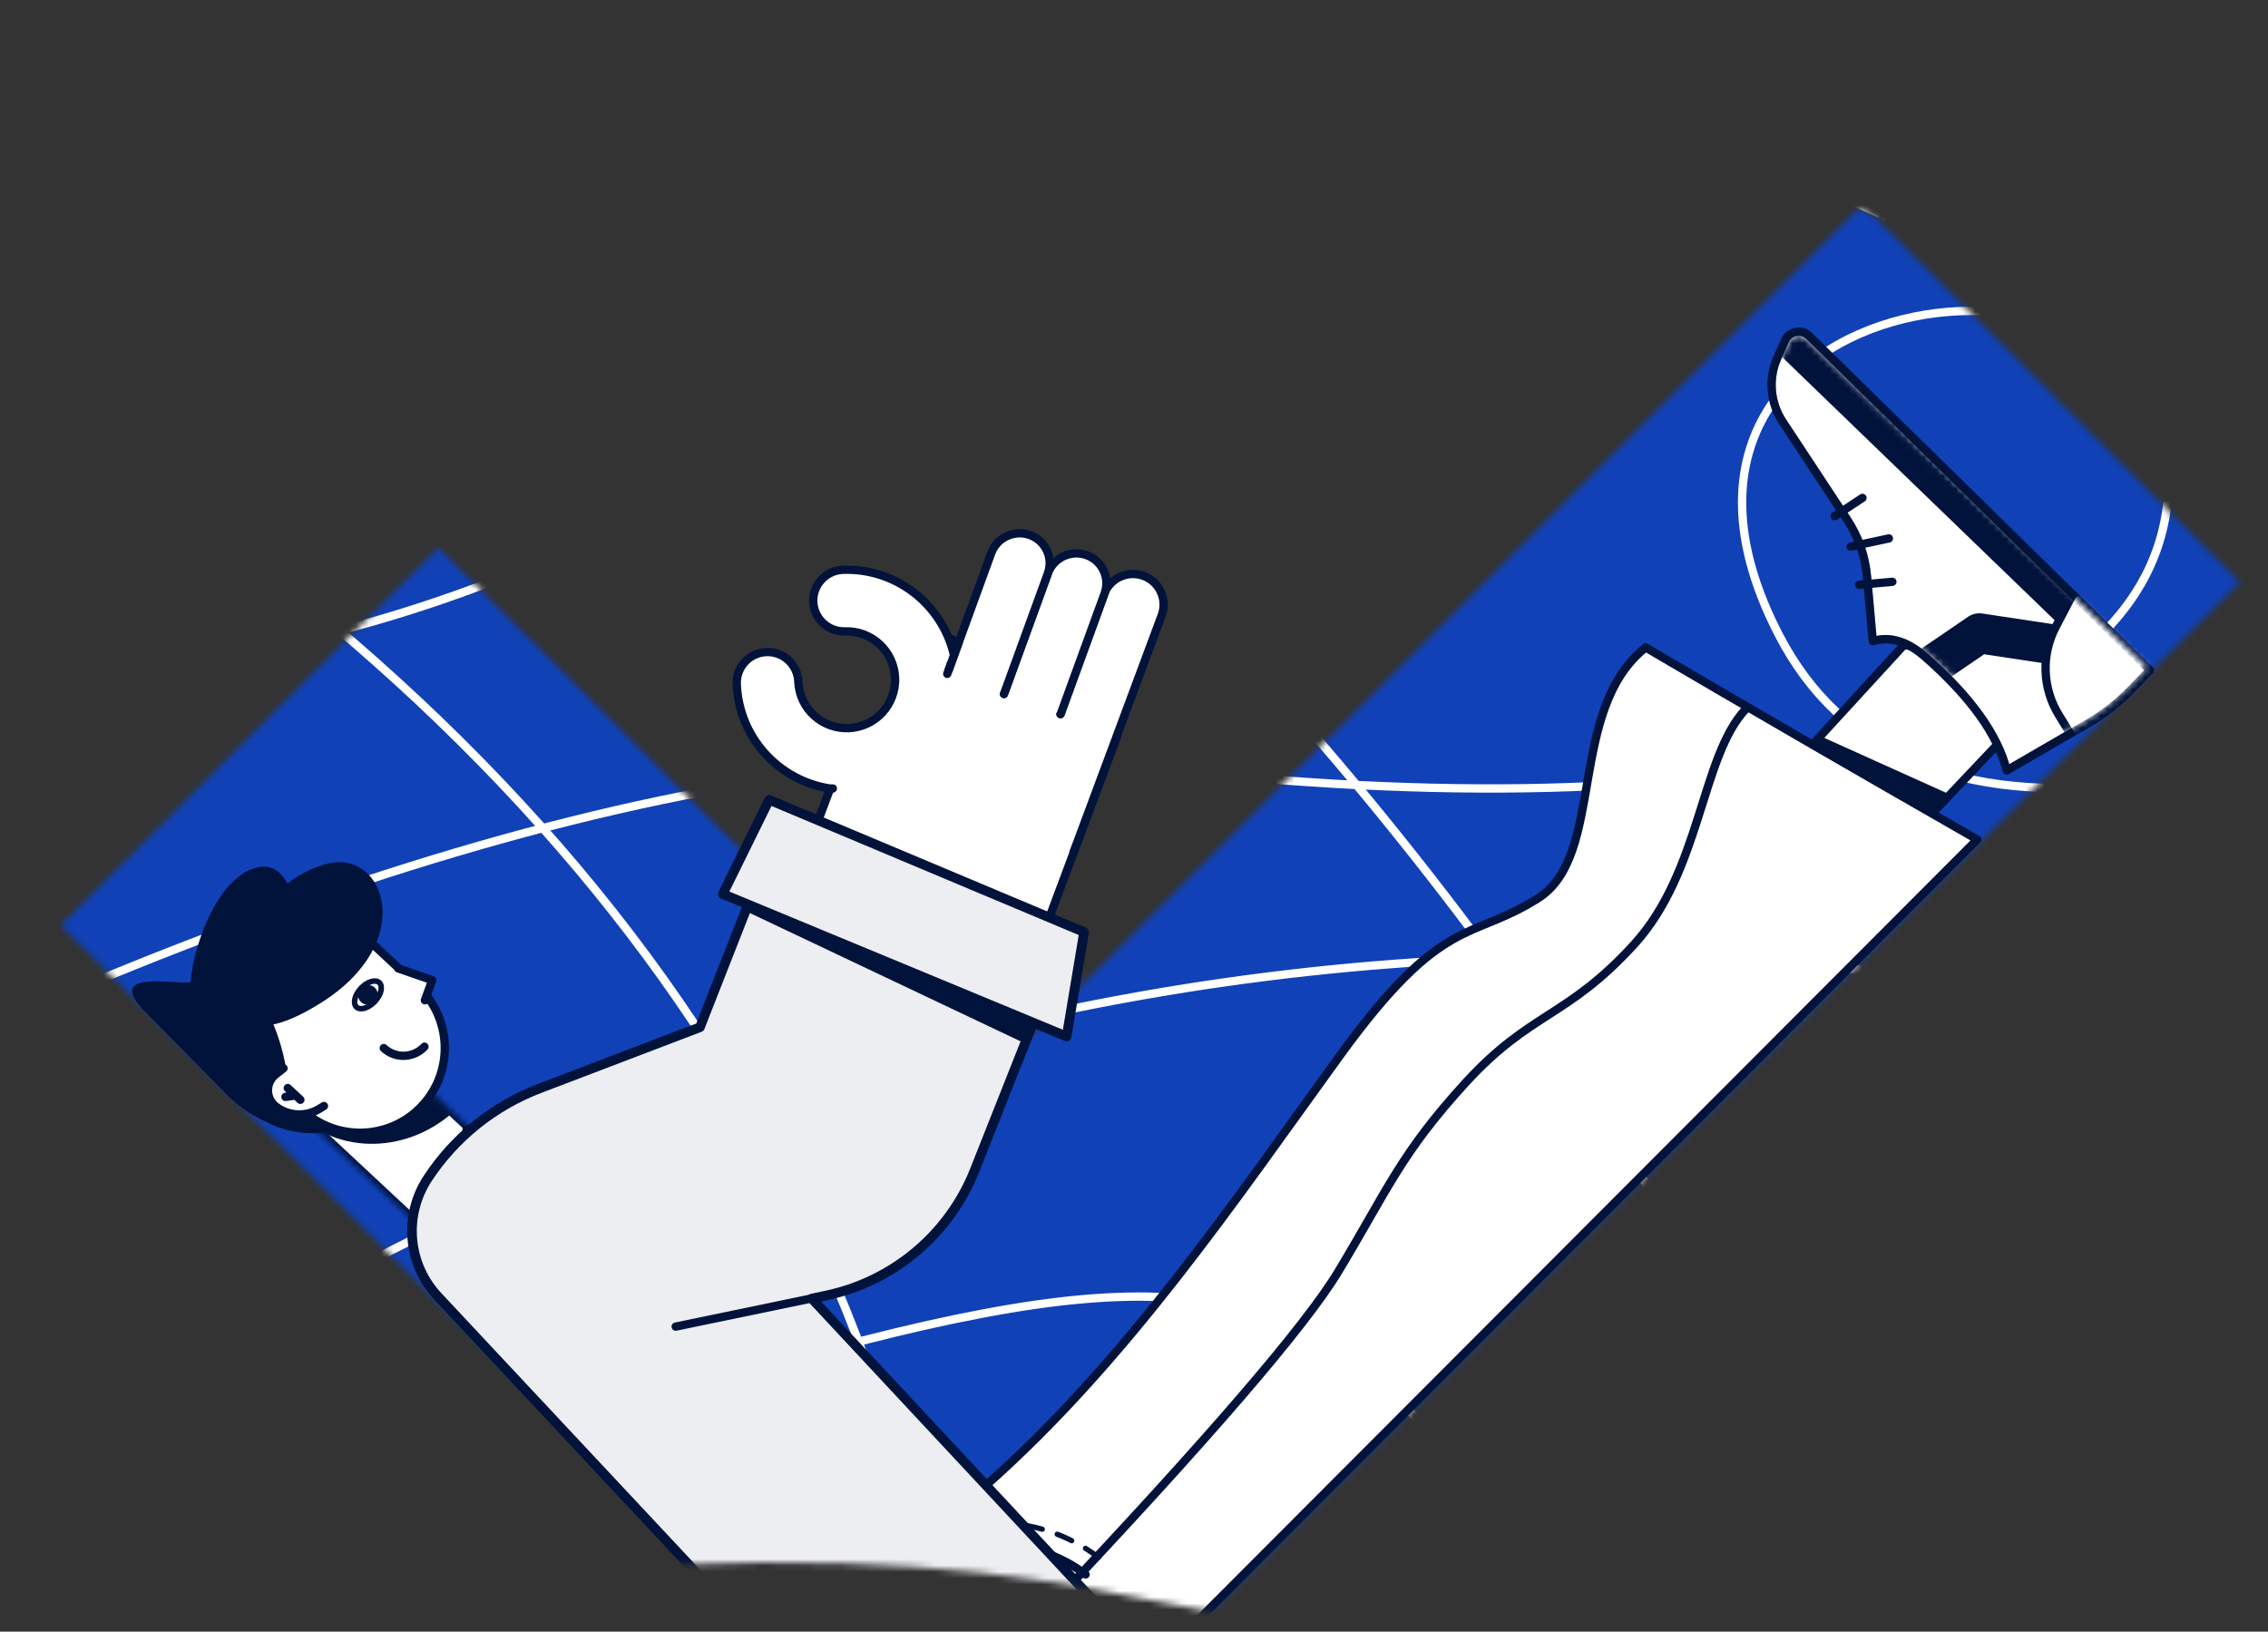 <svg width="360" height="259" viewBox="0 0 360 259" fill="none" xmlns="http://www.w3.org/2000/svg">
<rect x="0" y="0" width="360" height="259" fill="#333333" stroke="none"/>
<mask id="mask0_2001_11691" style="mask-type:alpha" maskUnits="userSpaceOnUse" x="0" y="0" width="360" height="259">
<path d="M236.268 10.372C271.303 30.23 305.836 32.025 324.982 46.347C331.51 51.229 364.834 83.655 358.408 116.213C349.479 161.458 302.572 240.15 246.963 253.766C191.352 267.381 189.843 244.807 105.912 248.4C60.534 250.342 30.973 217.343 22.308 178.255C19.409 165.172 -1.066 153.142 0.907 139.777C3.94 119.216 32.882 97.866 48.592 83.135C105.024 30.223 177.424 -22.979 236.268 10.372Z" fill="white"/>
</mask>
<g mask="url(#mask0_2001_11691)">
<mask id="mask1_2001_11691" style="mask-type:alpha" maskUnits="userSpaceOnUse" x="9" y="32" width="347" height="261">
<path d="M355.532 92.424L155.2 292.755L95.245 232.8L95.401 232.644L9.636 146.881L69.591 86.926L155.356 172.689L295.576 32.469L355.532 92.424Z" fill="white"/>
</mask>
<g mask="url(#mask1_2001_11691)">
<path d="M355.531 92.424L155.199 292.755L95.244 232.8L95.4 232.644L9.635 146.881L69.591 86.926L155.355 172.689L295.575 32.469L355.531 92.424Z" fill="#5578EC"/>
<mask id="mask2_2001_11691" style="mask-type:alpha" maskUnits="userSpaceOnUse" x="-52" y="-189" width="544" height="544">
<path d="M491.952 -67.478L70.04 -188.379L-51.085 233.757L370.827 354.658L491.952 -67.478Z" fill="white"/>
</mask>
<g mask="url(#mask2_2001_11691)">
<path d="M491.952 -67.463L70.026 -188.379L-51.084 233.743L370.842 354.658L491.952 -67.463Z" fill="#1041B7"/>
<path d="M238.444 -140.068C222.171 -60.842 236.468 -5.962 281.336 24.575C326.202 55.11 400.266 50.944 503.525 12.076" stroke="white" stroke-width="1.32"/>
<path d="M267.735 -131.717C254.797 -36.818 211.635 1.758 138.244 -15.99C28.159 -42.612 130.46 -102.738 158.119 -59.157C185.777 -15.575 162.288 54.898 90.356 87.199C42.402 108.733 -6.256 112.426 -55.618 98.28M420.195 182.809C262.395 126.335 118.426 147.068 -11.71 245.005" stroke="white" stroke-width="1.32"/>
<path d="M-1.442 60.668C95.9 119.171 147.339 196.328 152.875 292.14" stroke="white" stroke-width="1.32"/>
<path d="M449.213 81.597C357.664 132.271 302.063 138.698 282.41 100.877C252.93 44.147 343.767 32.16 344.241 75.446C344.713 118.733 271.949 132.126 183.122 121.901C123.904 115.084 45.24 136.961 -52.87 187.532M213.741 309.617C221.103 244.504 244.339 215.104 283.447 221.419C322.555 227.734 359.817 256.442 395.232 307.543" stroke="white" stroke-width="1.32"/>
<path d="M435.977 127.816C349.794 174.203 298.052 245.557 280.75 341.878" stroke="white" stroke-width="1.32"/>
<path d="M23.846 -27.434C180.563 53.872 284.979 182.362 337.097 358.034" stroke="white" stroke-width="1.32"/>
<path d="M131.051 -170.869C77.235 -175.032 52.215 -158.716 55.992 -121.921C61.657 -66.727 108.014 47.859 5.574 36.067M-26.261 147.158C-3.604 217.568 34.121 244.36 86.915 227.533C166.107 202.294 191.288 199.559 216.359 216.696C233.074 228.121 241.598 261.78 241.931 317.672" stroke="white" stroke-width="1.32"/>
</g>
</g>
<mask id="mask3_2001_11691" style="mask-type:alpha" maskUnits="userSpaceOnUse" x="47" y="164" width="39" height="38">
<path d="M47.964 177.226L59.424 164.938L85.36 189.124L73.9 201.413L47.964 177.226Z" fill="white"/>
</mask>
<g mask="url(#mask3_2001_11691)">
<path d="M47.964 177.226L59.424 164.938L85.36 189.124L73.9 201.413L47.964 177.226Z" fill="white" stroke="#01133B" stroke-width="1.525" stroke-linecap="round" stroke-linejoin="round"/>
<path d="M73.282 175.212C80.43 167.547 80.472 155.968 73.374 149.35C66.277 142.732 54.729 143.581 47.581 151.246C40.434 158.911 40.392 170.49 47.489 177.108C54.585 183.726 66.135 182.877 73.282 175.212Z" fill="#01133B"/>
</g>
<path fill-rule="evenodd" clip-rule="evenodd" d="M128.344 274.798C131.772 262.304 141.061 249.385 156.213 236.037C178.939 216.017 196.322 190.099 212.697 167.542C229.071 144.986 233.386 149.412 244.146 142.583C254.905 135.752 248.691 112.741 261.216 102.775C275.426 111.137 292.969 121.299 313.846 133.263L152.397 295.018L128.344 274.798Z" fill="white" stroke="#01133B" stroke-width="1.32" stroke-linecap="round" stroke-linejoin="round"/>
<path fill-rule="evenodd" clip-rule="evenodd" d="M302.197 102.396L287.724 118.172L306.756 129.055L317.242 117.972V104.174L302.197 102.396Z" fill="white" stroke="#01133B" stroke-width="1.32" stroke-linecap="round" stroke-linejoin="round"/>
<path fill-rule="evenodd" clip-rule="evenodd" d="M297.264 101.768C300.023 100.925 302.819 101.83 305.677 104.355C312.792 110.639 317.091 116.613 318.529 122.303L331.405 114.836C333.922 113.376 336.224 111.573 338.245 109.481L341.245 106.374L287.155 53.316C286.931 53.099 286.666 52.928 286.376 52.813C286.085 52.699 285.775 52.643 285.463 52.649C285.01 52.656 284.569 52.792 284.191 53.042C283.814 53.292 283.516 53.644 283.332 54.058L282.124 56.768C281.397 58.398 281.092 60.186 281.238 61.965C281.383 63.745 281.974 65.459 282.957 66.95L293.213 82.516C294.976 85.192 296.049 88.263 296.336 91.454L297.264 101.768Z" fill="white" stroke="#01133B" stroke-width="1.32" stroke-linecap="round" stroke-linejoin="round"/>
<mask id="mask4_2001_11691" style="mask-type:alpha" maskUnits="userSpaceOnUse" x="281" y="53" width="60" height="69">
<path d="M296.944 91.4L297.809 101C300.514 100.449 303.271 101.415 306.081 103.897C312.992 110 317.268 115.827 318.909 121.376L331.097 114.307C333.566 112.875 335.823 111.108 337.805 109.055L340.383 106.385C340.437 106.33 340.479 106.264 340.508 106.192C340.536 106.12 340.55 106.044 340.549 105.966C340.547 105.889 340.531 105.813 340.5 105.742C340.469 105.671 340.424 105.607 340.368 105.553L286.731 53.755C286.527 53.558 286.278 53.413 286.006 53.332C285.733 53.252 285.446 53.238 285.167 53.292C284.888 53.346 284.627 53.467 284.405 53.644C284.182 53.82 284.006 54.048 283.89 54.307L282.682 57.017C281.997 58.554 281.71 60.239 281.847 61.916C281.984 63.593 282.541 65.209 283.467 66.614L293.723 82.181C295.541 84.941 296.648 88.108 296.944 91.4Z" fill="white"/>
</mask>
<g mask="url(#mask4_2001_11691)">
<path d="M297.264 101.77C300.023 100.927 302.819 101.832 305.677 104.356C312.792 110.641 317.091 116.614 318.529 122.305L331.405 114.838C333.922 113.378 336.224 111.575 338.245 109.483L341.245 106.376L287.155 53.318C286.931 53.101 286.666 52.93 286.376 52.815C286.085 52.701 285.775 52.645 285.463 52.651C285.01 52.658 284.569 52.794 284.191 53.044C283.814 53.294 283.516 53.646 283.332 54.06L282.124 56.77C281.397 58.401 281.092 60.188 281.238 61.967C281.383 63.747 281.974 65.461 282.957 66.952L293.213 82.518C294.976 85.194 296.049 88.265 296.336 91.457L297.264 101.77Z" stroke="#01133B" stroke-width="1.32"/>
<path d="M302.291 108.652L314.183 100.527L330.536 102.999" stroke="#01133B" stroke-width="6.355" stroke-linejoin="round"/>
<path fill-rule="evenodd" clip-rule="evenodd" d="M280.983 54.851L339.661 111.515L342.981 108.076L284.304 51.414L280.983 54.851Z" fill="#01133B"/>
<path fill-rule="evenodd" clip-rule="evenodd" d="M329.121 94.139L326.304 99.523C325.168 101.694 324.615 104.122 324.701 106.57C324.787 109.018 325.508 111.402 326.793 113.488L331.062 120.418L347.232 115.504L349.89 100.983L336.206 92.531L329.121 94.139Z" fill="white" stroke="#01133B" stroke-width="1.32" stroke-linecap="round" stroke-linejoin="round"/>
</g>
<path d="M291.229 81.933L295.629 79.033M293.765 86.765L299.822 85.466M295.109 92.832L300.374 92.353" stroke="#01133B" stroke-width="1.32" stroke-linecap="round" stroke-linejoin="round"/>
<path fill-rule="evenodd" clip-rule="evenodd" d="M309.809 126.253L306.722 129.089L287.518 118.04L288.765 116.766L309.809 126.253Z" fill="#01133B"/>
<path d="M277.112 112.553C270.011 120.037 270.011 138.282 259.365 149.929C248.72 161.574 242.979 160.582 232.683 171.816C222.386 183.05 220.305 188.77 212.439 201.826C207.194 210.531 191.795 228.419 166.239 255.49" stroke="#01133B" stroke-width="1.32" stroke-linecap="round" stroke-linejoin="round"/>
<path d="M172.315 249.923C168.271 246.844 163.318 245.199 158.236 245.247C153.153 245.295 148.232 247.033 144.246 250.187L143.188 251.026" stroke="#01133B" stroke-width="1.32" stroke-linecap="round" stroke-linejoin="round"/>
<path d="M174.362 247.203C164.631 239.794 151.117 239.917 141.521 247.502L140.327 248.446" stroke="#01133B" stroke-width="0.838" stroke-linecap="round" stroke-linejoin="round" stroke-dasharray="2.51 2.51"/>
<path fill-rule="evenodd" clip-rule="evenodd" d="M74.061 179.335L86.283 219.557L132.929 203.638C137.21 202.177 141.114 199.784 144.358 196.632C147.603 193.48 150.108 189.647 151.692 185.41L177.312 116.899L151.202 101.5L133.724 119.973L116.521 165.871L74.061 179.335Z" fill="white" stroke="#01133B" stroke-width="1.32" stroke-linecap="round" stroke-linejoin="round"/>
<path fill-rule="evenodd" clip-rule="evenodd" d="M152.57 104.746L154.959 107.538L138.022 123.467L135.855 119.697L152.57 104.746ZM170.412 135.257L184.396 97.666C184.619 97.069 184.721 96.433 184.698 95.796C184.675 95.158 184.526 94.532 184.261 93.952C183.996 93.372 183.619 92.85 183.151 92.416C182.684 91.982 182.136 91.644 181.538 91.422L181.507 91.41C180.288 90.967 178.943 91.025 177.767 91.573C176.592 92.122 175.682 93.114 175.238 94.333L168.312 113.36" fill="white"/>
<path d="M170.412 135.257L184.396 97.666C184.618 97.069 184.721 96.433 184.698 95.796C184.674 95.158 184.526 94.532 184.26 93.952C183.995 93.372 183.618 92.85 183.151 92.416C182.684 91.982 182.135 91.644 181.538 91.422L181.506 91.41C180.287 90.967 178.942 91.025 177.767 91.573C176.591 92.122 175.682 93.114 175.238 94.333L168.312 113.36" stroke="#01133B" stroke-width="1.32" stroke-linecap="round" stroke-linejoin="round"/>
<path fill-rule="evenodd" clip-rule="evenodd" d="M168.364 113.348L175.333 94.2C175.547 93.613 175.643 92.989 175.614 92.364C175.586 91.74 175.434 91.127 175.167 90.561C174.9 89.996 174.524 89.489 174.06 89.07C173.597 88.65 173.055 88.327 172.465 88.118C171.268 87.694 169.951 87.76 168.803 88.302C167.654 88.844 166.765 89.818 166.331 91.011L159.361 110.159" fill="white"/>
<path d="M168.364 113.348L175.333 94.2C175.547 93.613 175.643 92.989 175.614 92.364C175.586 91.74 175.434 91.127 175.167 90.561C174.9 89.996 174.524 89.489 174.06 89.07C173.597 88.65 173.055 88.327 172.465 88.118C171.268 87.694 169.951 87.76 168.803 88.302C167.654 88.844 166.765 89.818 166.331 91.011L159.361 110.159" stroke="#01133B" stroke-width="1.32" stroke-linecap="round" stroke-linejoin="round"/>
<path fill-rule="evenodd" clip-rule="evenodd" d="M159.362 110.158L166.331 91.011C166.543 90.427 166.639 89.806 166.612 89.185C166.585 88.564 166.436 87.954 166.173 87.39C165.91 86.827 165.539 86.32 165.081 85.9C164.622 85.48 164.086 85.155 163.501 84.942L163.463 84.929C162.266 84.505 160.95 84.571 159.801 85.112C158.652 85.654 157.763 86.628 157.329 87.821L150.359 106.968" fill="white"/>
<path d="M159.362 110.158L166.331 91.011C166.543 90.427 166.639 89.806 166.612 89.185C166.585 88.564 166.436 87.954 166.173 87.39C165.91 86.827 165.539 86.32 165.081 85.9C164.622 85.48 164.086 85.155 163.501 84.942L163.463 84.929C162.266 84.505 160.95 84.571 159.801 85.112C158.652 85.654 157.763 86.628 157.329 87.821L150.359 106.968" stroke="#01133B" stroke-width="1.32" stroke-linecap="round" stroke-linejoin="round"/>
<path fill-rule="evenodd" clip-rule="evenodd" d="M151.401 103.884C151.374 103.77 151.346 103.656 151.316 103.542C149.322 95.771 142.138 90.155 133.79 90.446C132.511 90.496 131.303 91.044 130.425 91.974C129.546 92.904 129.067 94.141 129.089 95.42C129.112 96.699 129.634 97.918 130.545 98.816C131.456 99.714 132.683 100.22 133.962 100.224L134.131 100.221C136.168 100.15 138.149 100.891 139.64 102.281C141.131 103.671 142.008 105.597 142.079 107.634C142.15 109.671 141.409 111.652 140.019 113.143C138.629 114.634 136.704 115.511 134.667 115.582C132.665 115.652 130.715 114.938 129.231 113.591C127.748 112.244 126.85 110.371 126.727 108.372L126.718 108.17C126.66 106.882 126.096 105.67 125.149 104.796C124.202 103.922 122.949 103.458 121.661 103.503C120.374 103.548 119.156 104.099 118.272 105.037C117.389 105.975 116.911 107.223 116.943 108.511C117.24 117.031 123.591 123.912 131.718 125.164H132.196" fill="white"/>
<path d="M151.401 103.884C151.374 103.77 151.346 103.656 151.316 103.542C149.322 95.771 142.138 90.155 133.79 90.446C132.511 90.496 131.303 91.044 130.425 91.974C129.546 92.904 129.067 94.141 129.089 95.42C129.112 96.699 129.634 97.918 130.545 98.816C131.456 99.714 132.683 100.22 133.962 100.224L134.131 100.221C136.168 100.15 138.149 100.891 139.64 102.281C141.131 103.671 142.008 105.597 142.079 107.634C142.15 109.671 141.409 111.652 140.019 113.143C138.629 114.634 136.704 115.511 134.667 115.582C132.665 115.652 130.715 114.938 129.231 113.591C127.748 112.244 126.85 110.371 126.727 108.372L126.718 108.17C126.66 106.882 126.096 105.67 125.149 104.796C124.202 103.922 122.949 103.458 121.661 103.503C120.374 103.548 119.156 104.099 118.272 105.037C117.389 105.975 116.911 107.223 116.943 108.511C117.24 117.031 123.591 123.912 131.718 125.164H132.196M152.152 102.01L150.591 106.337" stroke="#01133B" stroke-width="1.32" stroke-linecap="round" stroke-linejoin="round"/>
<path fill-rule="evenodd" clip-rule="evenodd" d="M67.901 187.039C66.024 189.892 65.162 193.293 65.453 196.696C65.743 200.098 67.17 203.304 69.504 205.797L150.588 292.444L186.102 267.498L128.857 206.126L131.163 205.637C136.425 204.52 141.328 202.12 145.438 198.65C149.547 195.18 152.734 190.748 154.716 185.748L168.88 150.001L124.454 129.02L111.1 163.063L85.682 172.759C78.403 175.534 72.182 180.53 67.901 187.039Z" fill="#EDEEF2" stroke="#01133B" stroke-width="1.525" stroke-linecap="round" stroke-linejoin="round"/>
<path fill-rule="evenodd" clip-rule="evenodd" d="M122.09 126.955L114.73 141.911L169.305 164.53L172.077 147.956L122.09 126.955Z" fill="#EDEEF2" stroke="#01133B" stroke-width="1.525" stroke-linecap="round" stroke-linejoin="round"/>
<path d="M130.014 205.859L107.254 210.581" stroke="#01133B" stroke-width="1.32" stroke-linecap="round" stroke-linejoin="round"/>
<path fill-rule="evenodd" clip-rule="evenodd" d="M118.17 144.522L162.261 165.421L163.599 162.038L118.7 143.537L118.17 144.522ZM34.827 149.67C40.705 143.369 50.577 143.024 56.879 148.9C57.032 149.043 57.182 149.189 57.329 149.337L60.525 152.568C66.621 158.728 66.767 168.602 60.856 174.94C55.013 181.207 45.197 181.55 38.931 175.707L35.629 172.627C29.068 166.51 28.709 156.231 34.827 149.67Z" fill="#01133B"/>
<path fill-rule="evenodd" clip-rule="evenodd" d="M59.163 149.855L66.326 156.534C71.756 161.597 72.052 170.103 66.989 175.533C61.926 180.962 53.42 181.259 47.99 176.196L40.828 169.518C35.398 164.454 35.102 155.949 40.165 150.519C45.228 145.09 53.734 144.792 59.163 149.855Z" fill="white" stroke="#01133B" stroke-width="1.32" stroke-linecap="round" stroke-linejoin="round"/>
<path fill-rule="evenodd" clip-rule="evenodd" d="M61.943 154.055L64.663 154.276L66.373 154.95L66.702 158.492L63.119 156.79L61.943 154.055Z" fill="white"/>
<path d="M67.375 166.143C66.549 167.029 65.403 167.551 64.192 167.593C62.98 167.636 61.802 167.195 60.915 166.369" stroke="#01133B" stroke-width="1.32" stroke-linecap="round" stroke-linejoin="round"/>
<path fill-rule="evenodd" clip-rule="evenodd" d="M34.896 154.252C30.863 155.572 29.862 158.491 31.895 163.007C33.504 166.584 37.695 172.364 48.219 176.47C48.654 176.641 45.6 170.856 45.517 170.293C44.895 166.024 43.461 162.02 41.214 158.28C38.673 154.047 36.567 152.705 34.896 154.252Z" fill="#01133B"/>
<path fill-rule="evenodd" clip-rule="evenodd" d="M30.417 155.871C28.404 156.487 15.869 153.487 23.297 160.896C25.864 163.456 31.301 168.972 35.884 173.644C38.728 176.544 41.748 177.988 43.541 178.518C43.924 178.584 39.286 173.48 39.203 172.916C38.58 168.647 38.821 165.353 36.575 161.614C32.762 155.265 32.429 155.256 30.417 155.871Z" fill="#01133B"/>
<path fill-rule="evenodd" clip-rule="evenodd" d="M45.002 169.57L43.76 170.549C43.372 170.855 43.059 171.246 42.846 171.692C42.633 172.138 42.525 172.627 42.531 173.122C42.536 173.616 42.655 174.103 42.878 174.544C43.101 174.985 43.422 175.37 43.817 175.667C44.803 176.41 45.991 176.838 47.225 176.895C48.459 176.951 49.681 176.634 50.731 175.984L51.421 175.557" fill="white"/>
<path d="M45.002 169.57L43.76 170.549C43.372 170.855 43.059 171.246 42.846 171.692C42.633 172.138 42.525 172.627 42.531 173.122C42.536 173.616 42.655 174.103 42.878 174.544C43.101 174.985 43.422 175.37 43.817 175.667C44.803 176.41 45.991 176.838 47.225 176.895C48.459 176.951 49.681 176.634 50.731 175.984L51.421 175.557M45.681 172.712L47.68 174.577M46.937 173.884L45.312 174.116" stroke="#01133B" stroke-width="1.32" stroke-linecap="round" stroke-linejoin="round"/>
<path fill-rule="evenodd" clip-rule="evenodd" d="M63.205 153.717L68.606 155.586L67.442 158.783" fill="white"/>
<path d="M63.205 153.717L68.606 155.586L67.442 158.783" stroke="#01133B" stroke-width="1.32" stroke-linecap="round" stroke-linejoin="round"/>
<path d="M59.513 158.958C60.511 157.889 60.821 156.557 60.207 155.983C59.591 155.411 58.284 155.814 57.286 156.883C56.289 157.953 55.978 159.285 56.593 159.858C57.208 160.431 58.515 160.028 59.513 158.958Z" stroke="#01133B" stroke-width="0.88" stroke-linecap="round" stroke-linejoin="round"/>
<path d="M59.512 158.957C60.111 158.316 60.098 157.33 59.484 156.757C58.868 156.184 57.886 156.24 57.287 156.881C56.688 157.523 56.701 158.509 57.315 159.082C57.93 159.655 58.914 159.599 59.512 158.957Z" fill="#01133B"/>
<path fill-rule="evenodd" clip-rule="evenodd" d="M34.804 153.445C40.123 144.14 45.823 138.696 51.901 137.114C61.017 134.74 66.39 149.362 51.116 159.079C40.933 165.557 35.497 163.679 34.804 153.445Z" fill="#01133B"/>
<path fill-rule="evenodd" clip-rule="evenodd" d="M30.811 160.551C28.559 157.034 32.509 141.153 39.68 138.072C44.46 136.019 47.121 140.172 47.662 150.535C37.931 159.556 32.313 162.895 30.811 160.551Z" fill="#01133B"/>
</g>
</svg>
